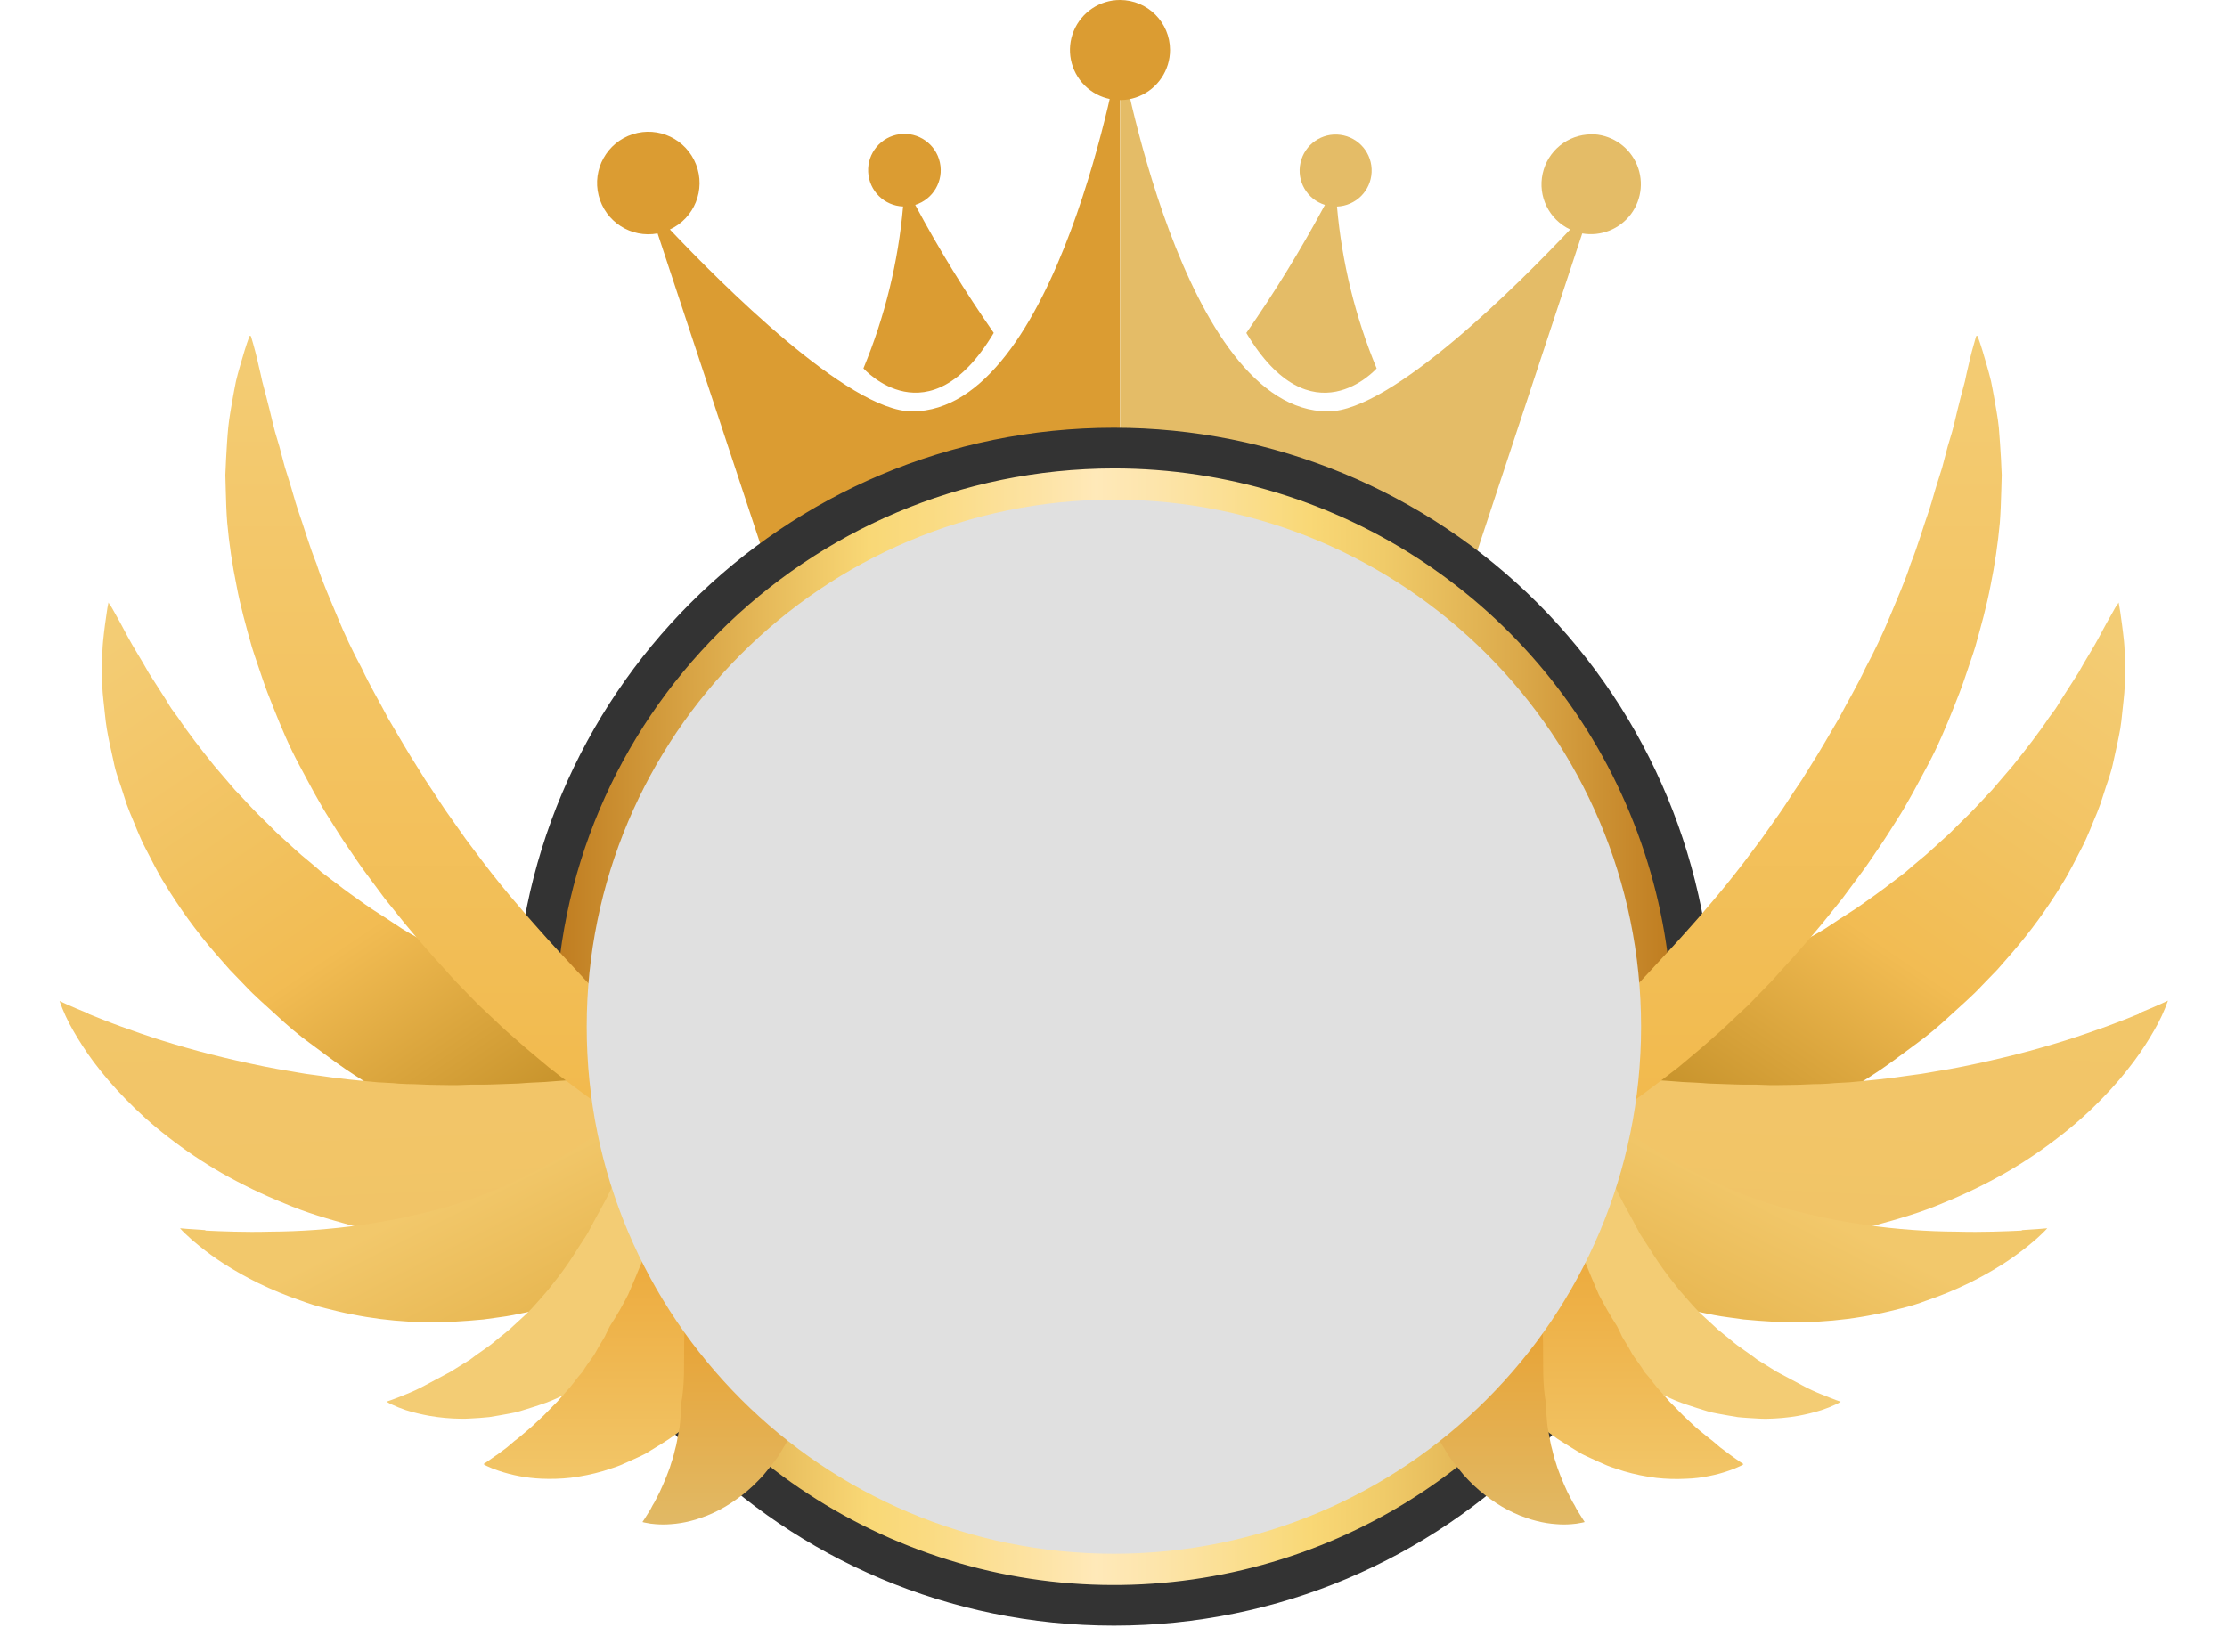 <svg width="31" height="23" viewBox="0 0 31 23" fill="none" xmlns="http://www.w3.org/2000/svg">
<path d="M12.695 5.728C11.809 5.728 10.029 3.939 9.325 3.195C9.667 3.037 9.826 2.64 9.689 2.289C9.552 1.938 9.166 1.754 8.808 1.869C8.449 1.983 8.241 2.357 8.333 2.722C8.425 3.087 8.784 3.318 9.154 3.25L11.284 9.691H15.589V0.697C15.589 0.697 14.729 5.728 12.695 5.728Z" fill="#DB9C32"/>
<path d="M13.833 4.635C13.434 4.063 13.069 3.468 12.74 2.853C12.99 2.775 13.14 2.518 13.083 2.261C13.027 2.005 12.783 1.834 12.523 1.869C12.262 1.904 12.072 2.132 12.085 2.394C12.097 2.657 12.309 2.866 12.571 2.875C12.503 3.65 12.317 4.41 12.019 5.129C12.019 5.129 12.926 6.155 13.833 4.635Z" fill="#DB9C32"/>
<path d="M19.163 5.13C18.865 4.411 18.679 3.651 18.611 2.876C18.872 2.866 19.081 2.659 19.093 2.399C19.106 2.138 18.917 1.912 18.659 1.878C18.401 1.843 18.159 2.012 18.103 2.267C18.046 2.521 18.194 2.776 18.443 2.853C18.113 3.468 17.748 4.063 17.349 4.636C18.257 6.155 19.163 5.13 19.163 5.13Z" fill="#E4BC67"/>
<path d="M22.149 1.871C21.824 1.873 21.544 2.099 21.474 2.417C21.404 2.734 21.563 3.057 21.857 3.195C21.155 3.939 19.376 5.728 18.487 5.728C16.454 5.728 15.591 0.697 15.591 0.697V9.691H19.896L22.025 3.25C22.284 3.295 22.546 3.191 22.703 2.981C22.86 2.77 22.885 2.489 22.768 2.254C22.651 2.019 22.411 1.87 22.149 1.869V1.871Z" fill="#E4BC67"/>
<path d="M16.287 0.696C16.287 0.978 16.117 1.232 15.857 1.34C15.597 1.448 15.297 1.388 15.098 1.189C14.899 0.99 14.839 0.69 14.947 0.43C15.055 0.17 15.309 0 15.59 0C15.975 0 16.287 0.312 16.287 0.696Z" fill="#DB9C32"/>
<path d="M16.96 6.336C15.62 6.252 14.276 6.396 12.984 6.762C11.908 7.208 11.563 6.99 10.737 7.813C9.912 8.637 9.222 8.811 8.777 9.887C8.332 10.963 7.553 11.762 7.553 12.926C7.553 14.09 7.107 14.866 7.553 15.941C7.998 17.017 7.613 17.613 8.435 18.437C9.258 19.261 10.314 20.86 11.39 21.306C12.466 21.752 12.583 22.215 13.747 22.215C14.911 22.215 17.017 22.375 18.093 21.931C19.169 21.486 19.372 21.873 20.196 21.048C21.469 19.473 22.562 17.759 23.452 15.94C23.898 14.864 23.452 15.083 23.452 13.918C23.345 12.694 23.011 11.499 22.468 10.396C21.981 9.405 21.294 8.525 20.451 7.812C19.628 6.988 20.277 7.519 19.201 7.074C18.125 6.628 18.125 6.336 16.96 6.336Z" fill="url(#paint0_linear_1471_42262)"/>
<path fill-rule="evenodd" clip-rule="evenodd" d="M7.167 14.296C7.167 9.69 10.9 5.956 15.506 5.956C17.718 5.956 19.84 6.834 21.404 8.398C22.968 9.963 23.847 12.084 23.846 14.296C23.846 18.902 20.112 22.636 15.506 22.635C10.9 22.635 7.167 18.902 7.167 14.296ZM22.687 11.321C21.484 8.416 18.65 6.522 15.506 6.522C11.215 6.528 7.738 10.005 7.732 14.296C7.732 17.44 9.626 20.274 12.531 21.477C15.436 22.681 18.779 22.015 21.002 19.792C23.225 17.569 23.89 14.226 22.687 11.321Z" fill="#333333"/>
<path d="M29.465 8.427C29.452 8.447 29.434 8.479 29.412 8.519C29.367 8.599 29.3 8.715 29.224 8.862C29.148 9.008 29.036 9.177 28.93 9.37C28.869 9.463 28.805 9.563 28.739 9.668C28.705 9.719 28.673 9.772 28.639 9.828C28.605 9.885 28.563 9.934 28.524 9.989C28.378 10.209 28.203 10.431 28.02 10.66L27.728 11.001C27.621 11.111 27.52 11.227 27.407 11.339L27.238 11.505C27.209 11.533 27.182 11.561 27.158 11.585C27.134 11.61 27.099 11.64 27.07 11.666C26.95 11.773 26.835 11.886 26.707 11.987C26.645 12.039 26.582 12.092 26.52 12.147L26.323 12.297C26.193 12.399 26.055 12.495 25.922 12.59C25.788 12.686 25.641 12.771 25.504 12.865C25.368 12.96 25.221 13.039 25.074 13.117C24.927 13.195 24.788 13.278 24.642 13.352C24.496 13.425 24.353 13.499 24.211 13.568C24.141 13.604 24.067 13.635 23.997 13.668L23.786 13.765C23.645 13.824 23.509 13.887 23.372 13.942C23.236 13.998 23.105 14.052 22.976 14.103C22.847 14.153 22.722 14.2 22.602 14.245L22.515 14.277C22.283 14.865 21.829 15.339 21.252 15.597C21.327 15.904 21.34 16.223 21.289 16.535L21.315 16.695H21.353L21.475 16.683C21.573 16.671 21.715 16.654 21.887 16.627C22.059 16.599 22.271 16.559 22.507 16.503C22.743 16.446 23.009 16.374 23.294 16.287C23.58 16.199 23.886 16.088 24.203 15.955C24.538 15.818 24.866 15.664 25.185 15.494C25.351 15.404 25.521 15.315 25.686 15.21C25.85 15.105 26.019 15.002 26.186 14.889C26.352 14.776 26.511 14.652 26.675 14.533C26.839 14.415 26.996 14.281 27.145 14.142C27.294 14.003 27.452 13.871 27.591 13.72L27.804 13.5L28.004 13.271C28.265 12.97 28.499 12.648 28.705 12.308C28.807 12.147 28.89 11.971 28.976 11.809C29.062 11.646 29.124 11.472 29.193 11.312C29.226 11.232 29.254 11.15 29.279 11.067C29.304 10.987 29.331 10.907 29.359 10.826C29.384 10.75 29.405 10.672 29.421 10.593C29.437 10.516 29.454 10.44 29.471 10.366C29.486 10.291 29.502 10.22 29.514 10.149C29.526 10.079 29.533 10.007 29.54 9.939C29.553 9.802 29.572 9.675 29.576 9.553C29.58 9.431 29.576 9.318 29.576 9.214C29.578 9.118 29.575 9.023 29.566 8.928C29.548 8.755 29.528 8.621 29.515 8.527C29.508 8.482 29.503 8.447 29.498 8.424L29.491 8.389L29.473 8.421" fill="url(#paint1_linear_1471_42262)"/>
<path d="M29.773 14.117C29.647 14.168 29.496 14.229 29.323 14.292C29.149 14.354 28.957 14.422 28.747 14.488C28.538 14.553 28.312 14.619 28.075 14.679C27.837 14.739 27.589 14.796 27.334 14.848C27.206 14.873 27.078 14.898 26.946 14.918C26.88 14.929 26.815 14.942 26.748 14.952C26.682 14.963 26.615 14.968 26.549 14.979C26.284 15.02 26.013 15.045 25.746 15.07L25.543 15.081C25.476 15.087 25.409 15.093 25.342 15.094C25.206 15.094 25.074 15.106 24.941 15.106C24.808 15.106 24.677 15.114 24.545 15.106C24.414 15.098 24.286 15.106 24.159 15.1L23.784 15.087C23.66 15.076 23.543 15.072 23.424 15.066C23.189 15.046 22.967 15.036 22.76 15.015C22.657 15.004 22.558 14.996 22.463 14.99C22.368 14.983 22.279 14.969 22.194 14.963L22.108 14.954C21.875 15.231 21.581 15.451 21.25 15.596C21.353 16.02 21.338 16.464 21.206 16.88L21.32 16.92C21.455 16.968 21.621 17.015 21.815 17.064C22.008 17.113 22.227 17.162 22.47 17.204L22.656 17.237L22.851 17.261C22.983 17.276 23.12 17.297 23.262 17.305C23.404 17.313 23.55 17.324 23.7 17.329C23.849 17.334 24.003 17.329 24.159 17.329C24.314 17.329 24.474 17.313 24.635 17.305C24.796 17.298 24.956 17.271 25.121 17.253C25.452 17.208 25.779 17.144 26.103 17.061C26.263 17.017 26.424 16.972 26.584 16.921C26.744 16.871 26.9 16.814 27.052 16.749C27.351 16.628 27.642 16.487 27.922 16.327C28.183 16.177 28.432 16.009 28.669 15.824C28.881 15.661 29.081 15.482 29.267 15.289C29.425 15.129 29.571 14.957 29.705 14.777C29.808 14.638 29.903 14.493 29.988 14.343C30.064 14.213 30.128 14.075 30.178 13.933C30.178 13.933 30.029 14.005 29.777 14.107" fill="url(#paint2_linear_1471_42262)"/>
<path d="M28.146 17.134C28.035 17.14 27.9 17.145 27.745 17.149C27.59 17.153 27.424 17.154 27.243 17.149C26.402 17.145 25.565 17.027 24.756 16.798L24.6 16.75L24.447 16.696C24.345 16.662 24.245 16.623 24.146 16.583C23.951 16.503 23.762 16.416 23.585 16.324C23.493 16.284 23.41 16.229 23.325 16.185C23.24 16.141 23.16 16.09 23.084 16.043L22.967 15.973L22.857 15.9C22.785 15.851 22.713 15.809 22.647 15.762C22.517 15.666 22.391 15.587 22.287 15.504C22.184 15.42 22.085 15.36 22.013 15.297C21.958 15.252 21.912 15.216 21.874 15.188C21.733 15.315 21.577 15.426 21.41 15.516L21.264 15.677C21.362 16.156 21.311 16.654 21.119 17.104C21.246 17.205 21.401 17.304 21.564 17.415C21.654 17.471 21.751 17.526 21.848 17.582L22 17.667L22.161 17.747C22.389 17.86 22.625 17.96 22.865 18.045C23.122 18.137 23.385 18.211 23.651 18.268C23.787 18.297 23.924 18.326 24.063 18.343L24.272 18.372L24.482 18.39C24.758 18.413 25.036 18.416 25.313 18.402C25.578 18.387 25.842 18.354 26.102 18.301C26.228 18.279 26.35 18.246 26.469 18.217C26.589 18.188 26.703 18.152 26.811 18.111C27.017 18.041 27.218 17.958 27.413 17.863C27.576 17.782 27.735 17.693 27.889 17.595C28.006 17.519 28.12 17.437 28.229 17.349C28.299 17.293 28.367 17.234 28.431 17.171C28.454 17.149 28.477 17.126 28.498 17.102C28.498 17.102 28.364 17.115 28.142 17.128" fill="url(#paint3_linear_1471_42262)"/>
<path d="M25.551 19.491C25.506 19.476 25.44 19.448 25.359 19.416C25.279 19.384 25.184 19.343 25.079 19.285C24.974 19.227 24.86 19.17 24.741 19.105C24.681 19.07 24.621 19.029 24.559 18.992L24.466 18.935L24.374 18.866C24.312 18.822 24.249 18.78 24.186 18.733C24.124 18.687 24.064 18.631 24 18.583C23.936 18.533 23.875 18.48 23.817 18.423C23.757 18.367 23.695 18.314 23.637 18.255C23.578 18.196 23.524 18.13 23.468 18.068L23.388 17.976C23.36 17.945 23.337 17.908 23.308 17.875C23.202 17.745 23.104 17.609 23.014 17.468C22.969 17.397 22.926 17.328 22.881 17.26C22.86 17.226 22.836 17.195 22.817 17.158L22.76 17.051C22.685 16.908 22.608 16.778 22.543 16.649C22.478 16.521 22.424 16.386 22.369 16.27C22.342 16.212 22.312 16.158 22.289 16.103C22.265 16.049 22.247 15.994 22.228 15.943L22.123 15.688C22.062 15.548 22.026 15.469 22.026 15.469L21.284 15.77C21.371 16.305 21.276 16.854 21.014 17.329C20.999 17.394 20.982 17.459 20.962 17.522C20.977 17.545 20.991 17.567 21.007 17.59C21.115 17.742 21.247 17.894 21.377 18.054C21.661 18.382 21.98 18.678 22.329 18.936C22.374 18.969 22.416 19.005 22.463 19.034L22.606 19.123C22.701 19.182 22.796 19.24 22.889 19.294C22.982 19.349 23.087 19.39 23.183 19.436C23.278 19.484 23.376 19.524 23.476 19.557C23.575 19.592 23.674 19.62 23.768 19.65C23.863 19.679 23.962 19.69 24.055 19.709L24.192 19.732C24.238 19.736 24.284 19.741 24.328 19.743C24.418 19.747 24.501 19.756 24.584 19.755C24.732 19.753 24.88 19.74 25.026 19.715C25.137 19.695 25.247 19.668 25.355 19.634C25.423 19.612 25.491 19.585 25.556 19.554C25.579 19.544 25.602 19.531 25.623 19.517L25.551 19.492" fill="url(#paint4_linear_1471_42262)"/>
<path d="M24.086 20.258C24.058 20.24 24.028 20.213 23.996 20.191C23.964 20.168 23.93 20.143 23.895 20.111C23.86 20.078 23.823 20.05 23.785 20.021L23.665 19.924C23.584 19.859 23.504 19.776 23.424 19.703C23.384 19.66 23.344 19.623 23.303 19.579L23.242 19.518L23.184 19.451C23.146 19.405 23.104 19.365 23.068 19.322C23.032 19.279 22.995 19.229 22.959 19.183C22.94 19.161 22.922 19.138 22.903 19.117C22.884 19.096 22.87 19.068 22.854 19.044C22.821 18.997 22.789 18.949 22.755 18.904C22.72 18.859 22.696 18.804 22.667 18.756L22.581 18.614C22.558 18.563 22.534 18.513 22.509 18.465C22.463 18.393 22.418 18.321 22.377 18.249C22.336 18.177 22.297 18.103 22.257 18.029C21.985 17.404 21.748 16.764 21.547 16.112C21.018 16.505 21.279 17.296 20.813 17.888C20.787 17.943 20.757 17.995 20.726 18.049C20.633 18.205 20.523 18.351 20.398 18.483L20.446 18.581C20.507 18.695 20.566 18.821 20.647 18.947C20.728 19.073 20.824 19.202 20.923 19.332C21.022 19.462 21.151 19.583 21.272 19.705C21.393 19.827 21.541 19.935 21.684 20.037C21.758 20.086 21.834 20.131 21.908 20.177C21.945 20.2 21.982 20.223 22.02 20.245C22.058 20.266 22.1 20.283 22.138 20.301C22.218 20.337 22.293 20.373 22.37 20.405C22.447 20.437 22.53 20.458 22.606 20.485C22.753 20.528 22.904 20.559 23.057 20.578C23.193 20.593 23.329 20.597 23.466 20.59C23.58 20.587 23.693 20.573 23.804 20.549C23.89 20.532 23.975 20.509 24.058 20.48C24.113 20.462 24.166 20.441 24.218 20.416C24.237 20.408 24.254 20.399 24.27 20.387C24.27 20.387 24.199 20.34 24.089 20.261" fill="url(#paint5_linear_1471_42262)"/>
<path d="M19.687 19C19.693 19.05 19.7 19.101 19.708 19.153C19.736 19.271 19.769 19.393 19.806 19.52C19.825 19.585 19.849 19.649 19.876 19.711C19.903 19.775 19.931 19.84 19.956 19.903C19.985 19.968 20.019 20.031 20.058 20.091L20.169 20.275C20.209 20.335 20.257 20.392 20.301 20.447C20.343 20.503 20.39 20.557 20.439 20.607C20.535 20.707 20.639 20.797 20.752 20.876C20.854 20.951 20.963 21.015 21.078 21.067C21.13 21.092 21.184 21.113 21.238 21.131C21.289 21.15 21.34 21.166 21.392 21.178C21.481 21.201 21.572 21.216 21.665 21.222C21.735 21.228 21.806 21.228 21.876 21.222C21.922 21.219 21.968 21.213 22.013 21.203C22.029 21.2 22.044 21.197 22.059 21.192C22.059 21.192 22.02 21.135 21.964 21.042C21.949 21.02 21.935 20.992 21.92 20.962C21.902 20.934 21.886 20.905 21.871 20.875L21.82 20.777L21.771 20.668C21.738 20.595 21.708 20.514 21.679 20.435C21.667 20.393 21.653 20.355 21.64 20.312C21.626 20.27 21.618 20.228 21.607 20.186C21.582 20.106 21.572 20.016 21.555 19.936C21.537 19.856 21.533 19.767 21.526 19.686V19.562C21.404 19.008 21.606 18.284 21.276 17.957C20.882 17.428 20.484 18.218 20.19 18.679C20.14 18.723 20.087 18.76 20.033 18.8C19.924 18.877 19.808 18.944 19.688 19.002" fill="url(#paint6_linear_1471_42262)"/>
<path d="M27.508 4.68C27.466 4.822 27.428 4.963 27.398 5.102C27.381 5.171 27.366 5.24 27.352 5.309L27.297 5.514C27.262 5.65 27.229 5.784 27.199 5.915C27.168 6.046 27.118 6.181 27.087 6.312L27.035 6.51L26.974 6.704C26.932 6.833 26.899 6.963 26.858 7.09C26.768 7.344 26.697 7.599 26.597 7.847C26.517 8.099 26.406 8.343 26.306 8.587C26.205 8.831 26.092 9.069 25.966 9.304C25.855 9.545 25.718 9.771 25.596 10.006C25.462 10.234 25.331 10.464 25.188 10.688L25.083 10.857L24.972 11.022C24.898 11.132 24.829 11.246 24.751 11.354L24.52 11.681L24.279 12.002C24.118 12.213 23.948 12.423 23.773 12.626C23.687 12.73 23.598 12.83 23.509 12.93C23.419 13.031 23.33 13.131 23.238 13.23C23.146 13.328 23.056 13.429 22.964 13.527C22.872 13.626 22.779 13.725 22.684 13.821C22.495 14.014 22.307 14.21 22.112 14.398L21.82 14.683L21.524 14.964L21.226 15.243L20.768 15.568L20.773 15.949C20.773 16.022 20.78 16.091 20.788 16.158C20.795 16.226 20.788 16.296 20.796 16.363V16.564L20.78 16.762C20.772 16.827 20.759 16.892 20.749 16.957C20.74 17.022 20.715 17.085 20.7 17.148L20.634 17.334L20.553 17.513L20.453 17.682C20.413 17.734 20.378 17.789 20.34 17.842C20.302 17.896 20.255 17.942 20.212 17.99C20.168 18.038 20.118 18.081 20.07 18.125C20.021 18.168 19.968 18.205 19.916 18.245C19.863 18.285 19.806 18.319 19.755 18.352C19.704 18.385 19.658 18.405 19.601 18.432L19.375 18.526L19.724 19.43L19.954 19.349C20.045 19.309 20.144 19.26 20.237 19.214C20.33 19.167 20.405 19.111 20.489 19.06C20.573 19.008 20.644 18.939 20.721 18.879C20.798 18.819 20.863 18.745 20.934 18.677C21.004 18.609 21.062 18.529 21.125 18.455C21.189 18.38 21.239 18.294 21.294 18.214C21.349 18.134 21.39 18.044 21.436 17.957C21.483 17.87 21.516 17.779 21.552 17.688C21.587 17.598 21.612 17.503 21.638 17.41C21.665 17.317 21.681 17.22 21.697 17.124C21.713 17.029 21.721 16.932 21.727 16.835C21.734 16.738 21.727 16.64 21.727 16.544C21.727 16.448 21.706 16.351 21.688 16.257C21.668 16.177 21.647 16.096 21.623 16.016C21.662 15.996 21.703 15.976 21.741 15.954C21.87 15.886 21.994 15.812 22.119 15.737C22.369 15.589 22.608 15.424 22.841 15.256C22.957 15.169 23.075 15.084 23.188 14.995L23.361 14.862L23.528 14.722C23.64 14.63 23.75 14.535 23.858 14.438C23.968 14.344 24.073 14.244 24.178 14.143L24.339 13.993L24.491 13.836C24.594 13.733 24.695 13.628 24.792 13.515C24.991 13.302 25.181 13.08 25.368 12.856L25.643 12.514L25.905 12.161C25.994 12.044 26.073 11.92 26.157 11.799C26.241 11.678 26.318 11.553 26.398 11.427C26.558 11.18 26.693 10.916 26.833 10.657C26.972 10.398 27.088 10.124 27.197 9.848C27.252 9.712 27.306 9.574 27.353 9.433C27.399 9.292 27.45 9.154 27.494 9.012C27.574 8.726 27.654 8.443 27.709 8.151C27.768 7.862 27.811 7.57 27.838 7.276C27.849 7.129 27.854 6.982 27.858 6.834L27.864 6.614L27.854 6.393C27.845 6.246 27.837 6.101 27.824 5.955C27.81 5.81 27.78 5.665 27.756 5.521C27.742 5.45 27.731 5.378 27.715 5.307C27.699 5.236 27.678 5.165 27.658 5.094C27.618 4.953 27.578 4.814 27.527 4.676" fill="url(#paint7_linear_1471_42262)"/>
<path d="M1.536 8.427C1.549 8.447 1.566 8.479 1.589 8.519C1.634 8.599 1.7 8.715 1.776 8.862C1.853 9.008 1.964 9.177 2.071 9.37C2.131 9.463 2.195 9.563 2.262 9.668C2.296 9.719 2.328 9.772 2.361 9.828C2.395 9.885 2.438 9.934 2.476 9.989C2.622 10.209 2.797 10.431 2.98 10.66L3.272 11.001C3.38 11.111 3.481 11.227 3.593 11.339L3.762 11.505C3.791 11.533 3.818 11.561 3.842 11.585C3.867 11.61 3.901 11.64 3.93 11.666C4.05 11.773 4.166 11.886 4.293 11.987C4.355 12.039 4.419 12.092 4.48 12.147L4.678 12.297C4.808 12.399 4.945 12.495 5.079 12.59C5.213 12.686 5.36 12.771 5.496 12.865C5.633 12.96 5.779 13.039 5.926 13.117C6.073 13.195 6.213 13.278 6.359 13.352C6.505 13.425 6.648 13.499 6.79 13.568C6.859 13.604 6.933 13.635 7.004 13.668L7.214 13.765C7.356 13.824 7.492 13.887 7.628 13.942C7.764 13.998 7.895 14.052 8.024 14.103C8.154 14.153 8.279 14.2 8.398 14.245L8.484 14.277C8.717 14.865 9.17 15.339 9.748 15.597C9.673 15.904 9.66 16.223 9.71 16.535L9.685 16.695H9.647L9.525 16.683C9.426 16.671 9.284 16.654 9.112 16.627C8.941 16.599 8.728 16.559 8.492 16.503C8.256 16.446 7.991 16.374 7.705 16.287C7.419 16.199 7.114 16.088 6.797 15.955C6.462 15.818 6.134 15.664 5.815 15.494C5.649 15.404 5.479 15.315 5.314 15.21C5.15 15.105 4.98 15.002 4.814 14.889C4.648 14.776 4.488 14.652 4.325 14.533C4.161 14.415 4.004 14.281 3.855 14.142C3.705 14.003 3.548 13.871 3.408 13.72L3.196 13.5L2.995 13.271C2.735 12.97 2.501 12.648 2.295 12.308C2.193 12.147 2.109 11.971 2.024 11.809C1.938 11.646 1.876 11.472 1.807 11.312C1.774 11.232 1.745 11.15 1.721 11.067C1.695 10.987 1.67 10.907 1.641 10.826C1.615 10.75 1.594 10.672 1.579 10.593C1.562 10.513 1.545 10.441 1.529 10.366C1.513 10.291 1.499 10.22 1.487 10.149C1.475 10.079 1.467 10.007 1.46 9.939C1.447 9.802 1.428 9.675 1.424 9.553C1.42 9.431 1.424 9.318 1.424 9.214C1.422 9.118 1.426 9.023 1.435 8.928C1.452 8.755 1.472 8.621 1.486 8.527C1.492 8.482 1.498 8.447 1.503 8.424L1.51 8.389L1.528 8.421" fill="url(#paint8_linear_1471_42262)"/>
<path d="M1.231 14.117C1.358 14.168 1.508 14.229 1.682 14.292C1.855 14.354 2.048 14.423 2.257 14.488C2.466 14.553 2.692 14.619 2.929 14.679C3.167 14.74 3.415 14.796 3.67 14.848C3.798 14.873 3.927 14.898 4.058 14.918C4.124 14.929 4.189 14.942 4.256 14.952C4.322 14.963 4.389 14.968 4.456 14.979C4.72 15.02 4.992 15.045 5.258 15.07L5.461 15.081C5.528 15.087 5.595 15.093 5.662 15.094C5.798 15.094 5.93 15.106 6.064 15.106C6.197 15.106 6.327 15.114 6.458 15.106C6.589 15.098 6.717 15.106 6.845 15.1L7.22 15.087C7.343 15.076 7.46 15.072 7.58 15.066C7.814 15.046 8.037 15.036 8.244 15.015C8.346 15.004 8.446 14.996 8.54 14.99C8.635 14.983 8.725 14.969 8.809 14.963L8.895 14.955C9.129 15.231 9.422 15.451 9.754 15.597C9.651 16.02 9.666 16.464 9.797 16.88L9.683 16.92C9.548 16.968 9.382 17.015 9.189 17.064C8.995 17.113 8.776 17.163 8.534 17.204L8.351 17.242L8.156 17.266C8.024 17.281 7.886 17.302 7.744 17.309C7.602 17.318 7.456 17.329 7.307 17.334C7.158 17.338 7.004 17.334 6.848 17.334C6.693 17.334 6.533 17.318 6.372 17.31C6.21 17.303 6.051 17.276 5.885 17.257C5.555 17.213 5.227 17.149 4.904 17.066C4.744 17.021 4.583 16.977 4.423 16.926C4.262 16.875 4.107 16.819 3.955 16.754C3.656 16.633 3.365 16.492 3.084 16.332C2.824 16.182 2.574 16.014 2.337 15.829C2.125 15.666 1.926 15.487 1.74 15.294C1.582 15.133 1.436 14.962 1.301 14.782C1.198 14.643 1.104 14.498 1.018 14.348C0.942 14.217 0.879 14.08 0.829 13.938C0.829 13.938 0.977 14.01 1.23 14.112" fill="url(#paint9_linear_1471_42262)"/>
<path d="M2.857 17.134C2.969 17.14 3.104 17.145 3.258 17.149C3.413 17.153 3.579 17.154 3.761 17.149C4.602 17.145 5.439 17.027 6.248 16.798L6.404 16.75L6.557 16.696C6.659 16.662 6.758 16.623 6.857 16.583C7.053 16.503 7.241 16.416 7.419 16.324C7.51 16.284 7.594 16.229 7.679 16.185C7.764 16.141 7.844 16.09 7.919 16.043L8.037 15.973L8.146 15.9C8.219 15.851 8.291 15.809 8.357 15.762C8.487 15.666 8.613 15.587 8.716 15.504C8.82 15.42 8.918 15.36 8.991 15.297C9.045 15.252 9.092 15.216 9.129 15.188C9.271 15.315 9.427 15.426 9.594 15.516L9.74 15.677C9.642 16.156 9.692 16.654 9.884 17.104C9.758 17.205 9.603 17.304 9.439 17.415C9.35 17.471 9.253 17.526 9.156 17.582L9.003 17.667L8.843 17.747C8.614 17.86 8.379 17.96 8.138 18.045C7.882 18.137 7.619 18.211 7.352 18.268C7.217 18.297 7.079 18.326 6.941 18.343L6.731 18.372L6.522 18.39C6.245 18.413 5.967 18.416 5.69 18.402C5.425 18.387 5.162 18.354 4.902 18.301C4.776 18.279 4.654 18.246 4.534 18.217C4.415 18.188 4.301 18.152 4.192 18.111C3.987 18.041 3.786 17.958 3.591 17.863C3.427 17.782 3.268 17.693 3.115 17.595C2.997 17.519 2.884 17.437 2.775 17.349C2.704 17.293 2.637 17.234 2.572 17.171C2.549 17.149 2.527 17.126 2.506 17.102C2.506 17.102 2.639 17.115 2.861 17.128" fill="url(#paint10_linear_1471_42262)"/>
<path d="M5.453 19.491C5.499 19.476 5.564 19.448 5.645 19.416C5.725 19.384 5.82 19.343 5.925 19.285C6.031 19.227 6.144 19.17 6.263 19.105C6.323 19.07 6.383 19.029 6.445 18.992L6.538 18.935L6.63 18.866C6.692 18.822 6.755 18.78 6.818 18.733C6.88 18.687 6.94 18.631 7.004 18.583C7.068 18.533 7.129 18.48 7.187 18.423C7.247 18.367 7.309 18.314 7.367 18.255C7.426 18.196 7.48 18.13 7.536 18.068L7.616 17.976C7.644 17.945 7.667 17.908 7.696 17.875C7.802 17.745 7.9 17.609 7.99 17.468C8.035 17.397 8.078 17.328 8.123 17.26C8.144 17.226 8.168 17.195 8.187 17.158L8.244 17.051C8.319 16.908 8.396 16.778 8.461 16.649C8.526 16.521 8.58 16.386 8.635 16.27C8.662 16.212 8.692 16.158 8.715 16.103C8.739 16.049 8.757 15.994 8.776 15.943L8.881 15.688C8.942 15.548 8.978 15.469 8.978 15.469L9.72 15.77C9.633 16.305 9.728 16.854 9.99 17.329C10.005 17.394 10.022 17.459 10.042 17.522C10.027 17.545 10.014 17.567 9.997 17.59C9.889 17.742 9.757 17.894 9.628 18.054C9.343 18.382 9.024 18.678 8.675 18.936C8.63 18.969 8.588 19.005 8.541 19.034L8.398 19.123C8.303 19.182 8.208 19.24 8.115 19.294C8.022 19.349 7.917 19.39 7.821 19.436C7.726 19.483 7.628 19.524 7.528 19.556C7.429 19.591 7.33 19.619 7.236 19.649C7.141 19.678 7.042 19.689 6.949 19.708L6.812 19.731C6.766 19.735 6.721 19.74 6.676 19.743C6.587 19.747 6.503 19.756 6.42 19.754C6.272 19.753 6.124 19.739 5.978 19.714C5.867 19.694 5.757 19.668 5.649 19.634C5.581 19.611 5.513 19.584 5.448 19.553C5.425 19.543 5.402 19.53 5.381 19.516L5.453 19.491Z" fill="url(#paint11_linear_1471_42262)"/>
<path d="M6.917 20.258C6.944 20.239 6.975 20.213 7.007 20.191C7.039 20.168 7.073 20.143 7.108 20.11C7.143 20.077 7.18 20.05 7.218 20.021L7.335 19.922C7.415 19.857 7.496 19.774 7.576 19.701C7.616 19.658 7.656 19.621 7.697 19.577L7.758 19.516L7.816 19.449C7.854 19.404 7.896 19.363 7.932 19.32C7.968 19.277 8.005 19.227 8.041 19.181C8.06 19.159 8.077 19.136 8.097 19.115C8.116 19.095 8.13 19.067 8.146 19.042C8.179 18.995 8.211 18.947 8.245 18.902C8.28 18.857 8.304 18.802 8.333 18.754L8.418 18.612C8.442 18.561 8.466 18.511 8.491 18.463C8.537 18.392 8.582 18.32 8.624 18.247C8.666 18.175 8.704 18.101 8.743 18.027C9.016 17.402 9.253 16.762 9.453 16.11C9.982 16.503 9.721 17.294 10.188 17.886C10.214 17.942 10.244 17.994 10.274 18.047C10.367 18.203 10.478 18.349 10.603 18.481L10.555 18.579C10.494 18.693 10.435 18.819 10.354 18.945C10.273 19.071 10.176 19.201 10.078 19.33C9.979 19.46 9.85 19.582 9.729 19.703C9.608 19.826 9.46 19.933 9.316 20.035C9.243 20.084 9.166 20.13 9.092 20.175C9.055 20.198 9.019 20.221 8.981 20.243C8.943 20.264 8.901 20.281 8.863 20.299C8.783 20.335 8.708 20.371 8.631 20.403C8.554 20.435 8.471 20.456 8.395 20.483C8.247 20.526 8.096 20.557 7.943 20.576C7.808 20.591 7.671 20.595 7.535 20.589C7.333 20.58 7.134 20.543 6.943 20.479C6.888 20.461 6.834 20.44 6.782 20.415C6.764 20.407 6.747 20.398 6.73 20.386C6.73 20.386 6.802 20.339 6.912 20.26" fill="url(#paint12_linear_1471_42262)"/>
<path d="M11.316 19C11.309 19.05 11.302 19.101 11.294 19.153C11.266 19.271 11.233 19.393 11.196 19.52C11.177 19.585 11.154 19.649 11.127 19.711C11.1 19.775 11.072 19.84 11.046 19.903C11.017 19.968 10.983 20.031 10.945 20.091L10.834 20.275C10.794 20.335 10.745 20.392 10.702 20.447C10.659 20.503 10.613 20.557 10.563 20.607C10.468 20.707 10.364 20.797 10.251 20.876C10.149 20.951 10.04 21.015 9.925 21.067C9.872 21.092 9.819 21.113 9.764 21.131C9.714 21.15 9.663 21.166 9.611 21.178C9.522 21.201 9.43 21.216 9.338 21.222C9.268 21.228 9.197 21.228 9.126 21.222C9.08 21.219 9.035 21.213 8.99 21.203C8.974 21.201 8.959 21.197 8.943 21.192C8.943 21.192 8.983 21.135 9.039 21.042C9.054 21.02 9.068 20.992 9.083 20.962C9.101 20.934 9.117 20.905 9.132 20.875L9.182 20.777L9.231 20.668C9.264 20.595 9.295 20.514 9.324 20.435C9.336 20.393 9.349 20.355 9.363 20.312C9.377 20.27 9.385 20.228 9.396 20.186C9.421 20.106 9.43 20.016 9.448 19.936C9.466 19.856 9.47 19.767 9.477 19.686V19.562C9.599 19.008 9.397 18.284 9.727 17.957C10.12 17.428 10.519 18.218 10.813 18.679C10.863 18.723 10.916 18.76 10.969 18.8C11.079 18.877 11.194 18.944 11.315 19.002" fill="url(#paint13_linear_1471_42262)"/>
<path d="M3.493 4.68C3.536 4.822 3.573 4.963 3.603 5.102C3.62 5.171 3.635 5.24 3.65 5.309L3.704 5.514C3.74 5.65 3.772 5.784 3.803 5.915C3.833 6.046 3.883 6.181 3.914 6.312L3.967 6.51L4.028 6.704C4.069 6.833 4.102 6.963 4.144 7.09C4.234 7.344 4.304 7.599 4.405 7.847C4.485 8.099 4.596 8.343 4.696 8.587C4.796 8.831 4.909 9.069 5.035 9.304C5.147 9.545 5.283 9.771 5.405 10.006C5.54 10.234 5.671 10.464 5.814 10.688L5.919 10.857L6.029 11.022C6.103 11.132 6.172 11.246 6.251 11.354L6.482 11.681L6.723 12.002C6.883 12.213 7.053 12.423 7.229 12.626C7.315 12.73 7.404 12.83 7.493 12.93C7.582 13.031 7.671 13.131 7.763 13.23C7.856 13.328 7.946 13.429 8.038 13.527C8.13 13.626 8.222 13.725 8.317 13.821C8.506 14.014 8.694 14.21 8.889 14.398L9.181 14.683L9.477 14.964L9.776 15.243L10.234 15.568L10.229 15.949C10.229 16.022 10.221 16.091 10.214 16.158C10.207 16.226 10.214 16.296 10.206 16.363V16.564L10.222 16.762C10.23 16.827 10.243 16.892 10.252 16.957C10.262 17.022 10.286 17.085 10.301 17.148L10.368 17.334L10.448 17.513L10.548 17.682C10.588 17.734 10.624 17.789 10.662 17.842C10.699 17.896 10.747 17.942 10.79 17.99C10.833 18.038 10.884 18.081 10.932 18.125C10.98 18.168 11.034 18.205 11.086 18.245C11.138 18.285 11.196 18.319 11.246 18.352C11.297 18.385 11.344 18.405 11.4 18.432L11.626 18.526L11.277 19.43L11.047 19.349C10.956 19.309 10.857 19.26 10.764 19.214C10.67 19.167 10.596 19.111 10.511 19.06C10.427 19.008 10.357 18.939 10.28 18.879C10.203 18.819 10.138 18.745 10.067 18.677C9.996 18.609 9.939 18.529 9.875 18.455C9.812 18.38 9.761 18.294 9.707 18.214C9.652 18.134 9.611 18.044 9.565 17.957C9.518 17.87 9.484 17.779 9.449 17.688C9.414 17.598 9.389 17.503 9.363 17.41C9.336 17.317 9.32 17.22 9.304 17.124C9.288 17.029 9.28 16.932 9.273 16.835C9.267 16.738 9.273 16.64 9.273 16.544C9.273 16.448 9.294 16.351 9.313 16.257C9.333 16.177 9.354 16.096 9.378 16.016C9.338 15.996 9.298 15.976 9.26 15.954C9.131 15.886 9.006 15.812 8.882 15.737C8.632 15.589 8.393 15.424 8.16 15.256C8.043 15.169 7.926 15.084 7.812 14.995L7.64 14.862L7.473 14.722C7.361 14.63 7.251 14.535 7.143 14.438C7.032 14.344 6.927 14.244 6.822 14.143L6.662 13.993L6.509 13.836C6.407 13.733 6.306 13.628 6.208 13.515C6.01 13.302 5.82 13.08 5.633 12.856L5.358 12.514L5.096 12.161C5.007 12.044 4.928 11.92 4.844 11.799C4.759 11.678 4.683 11.553 4.603 11.427C4.442 11.18 4.308 10.916 4.168 10.657C4.028 10.398 3.913 10.124 3.804 9.848C3.748 9.712 3.695 9.574 3.648 9.433C3.602 9.292 3.551 9.154 3.507 9.012C3.427 8.726 3.346 8.443 3.292 8.151C3.233 7.862 3.189 7.57 3.163 7.276C3.151 7.129 3.147 6.982 3.143 6.834L3.137 6.614L3.147 6.393C3.155 6.246 3.163 6.101 3.177 5.955C3.191 5.81 3.22 5.665 3.244 5.521C3.259 5.45 3.269 5.378 3.285 5.307C3.301 5.236 3.322 5.165 3.342 5.094C3.382 4.953 3.423 4.814 3.474 4.676" fill="url(#paint14_linear_1471_42262)"/>
<path d="M22.844 14.296C22.844 18.349 19.559 21.634 15.506 21.634C11.453 21.634 8.167 18.349 8.167 14.296C8.167 10.243 11.453 6.957 15.506 6.957C19.559 6.957 22.844 10.243 22.844 14.296Z" fill="#E0E0E0"/>
<defs>
<linearGradient id="paint0_linear_1471_42262" x1="7.355" y1="22.243" x2="23.65" y2="22.243" gradientUnits="userSpaceOnUse">
<stop stop-color="#BA7418"/>
<stop offset="0.291" stop-color="#F9D876"/>
<stop offset="0.342" stop-color="#FADB82"/>
<stop offset="0.435" stop-color="#FDE3A4"/>
<stop offset="0.485" stop-color="#FFE9B9"/>
<stop offset="0.533" stop-color="#FDE5AC"/>
<stop offset="0.62" stop-color="#FADD8A"/>
<stop offset="0.667" stop-color="#F9D876"/>
<stop offset="0.73" stop-color="#F0CB69"/>
<stop offset="0.847" stop-color="#DBA94A"/>
<stop offset="1" stop-color="#BA7418"/>
</linearGradient>
<linearGradient id="paint1_linear_1471_42262" x1="25.791" y1="6.416" x2="20.405" y2="14.349" gradientUnits="userSpaceOnUse">
<stop stop-color="#F3CC74"/>
<stop offset="0.556" stop-color="#F2BC53"/>
<stop offset="1" stop-color="#BC8821"/>
</linearGradient>
<linearGradient id="paint2_linear_1471_42262" x1="5.598" y1="8.709" x2="4.776" y2="26.626" gradientUnits="userSpaceOnUse">
<stop stop-color="#F3C86C"/>
<stop offset="1" stop-color="#EFBF5F"/>
</linearGradient>
<linearGradient id="paint3_linear_1471_42262" x1="25.945" y1="17.224" x2="24.232" y2="20.583" gradientUnits="userSpaceOnUse">
<stop stop-color="#F2C86B"/>
<stop offset="1" stop-color="#DFA93D"/>
</linearGradient>
<linearGradient id="paint4_linear_1471_42262" x1="27.826" y1="43.972" x2="31.353" y2="48.91" gradientUnits="userSpaceOnUse">
<stop stop-color="#F3CC74"/>
<stop offset="1" stop-color="#F2B33F"/>
</linearGradient>
<linearGradient id="paint5_linear_1471_42262" x1="20.398" y1="16.112" x2="20.398" y2="20.593" gradientUnits="userSpaceOnUse">
<stop stop-color="#EA9E2A"/>
<stop offset="1" stop-color="#F2C668"/>
</linearGradient>
<linearGradient id="paint6_linear_1471_42262" x1="19.687" y1="17.782" x2="19.687" y2="21.227" gradientUnits="userSpaceOnUse">
<stop stop-color="#EA9E2A"/>
<stop offset="1" stop-color="#E1B965"/>
</linearGradient>
<linearGradient id="paint7_linear_1471_42262" x1="19.375" y1="4.676" x2="19.375" y2="19.43" gradientUnits="userSpaceOnUse">
<stop stop-color="#F3CC74"/>
<stop offset="1" stop-color="#F2B33F"/>
</linearGradient>
<linearGradient id="paint8_linear_1471_42262" x1="-2.73" y1="11.807" x2="2.656" y2="19.739" gradientUnits="userSpaceOnUse">
<stop stop-color="#F3CC74"/>
<stop offset="0.556" stop-color="#F2BC53"/>
<stop offset="1" stop-color="#BC8821"/>
</linearGradient>
<linearGradient id="paint9_linear_1471_42262" x1="-21.286" y1="10.862" x2="-20.464" y2="28.766" gradientUnits="userSpaceOnUse">
<stop stop-color="#F3C86C"/>
<stop offset="1" stop-color="#EFBF5F"/>
</linearGradient>
<linearGradient id="paint10_linear_1471_42262" x1="0.957" y1="19.315" x2="2.67" y2="22.674" gradientUnits="userSpaceOnUse">
<stop stop-color="#F2C86B"/>
<stop offset="1" stop-color="#DFA93D"/>
</linearGradient>
<linearGradient id="paint11_linear_1471_42262" x1="-1.881" y1="40.363" x2="-5.407" y2="45.303" gradientUnits="userSpaceOnUse">
<stop stop-color="#F3CC74"/>
<stop offset="1" stop-color="#F2B33F"/>
</linearGradient>
<linearGradient id="paint12_linear_1471_42262" x1="6.73" y1="16.11" x2="6.73" y2="20.591" gradientUnits="userSpaceOnUse">
<stop stop-color="#EA9E2A"/>
<stop offset="1" stop-color="#F2C668"/>
</linearGradient>
<linearGradient id="paint13_linear_1471_42262" x1="8.943" y1="17.782" x2="8.943" y2="21.227" gradientUnits="userSpaceOnUse">
<stop stop-color="#EA9E2A"/>
<stop offset="1" stop-color="#E1B965"/>
</linearGradient>
<linearGradient id="paint14_linear_1471_42262" x1="3.137" y1="4.676" x2="3.137" y2="19.43" gradientUnits="userSpaceOnUse">
<stop stop-color="#F3CC74"/>
<stop offset="1" stop-color="#F2B33F"/>
</linearGradient>
</defs>
</svg>
